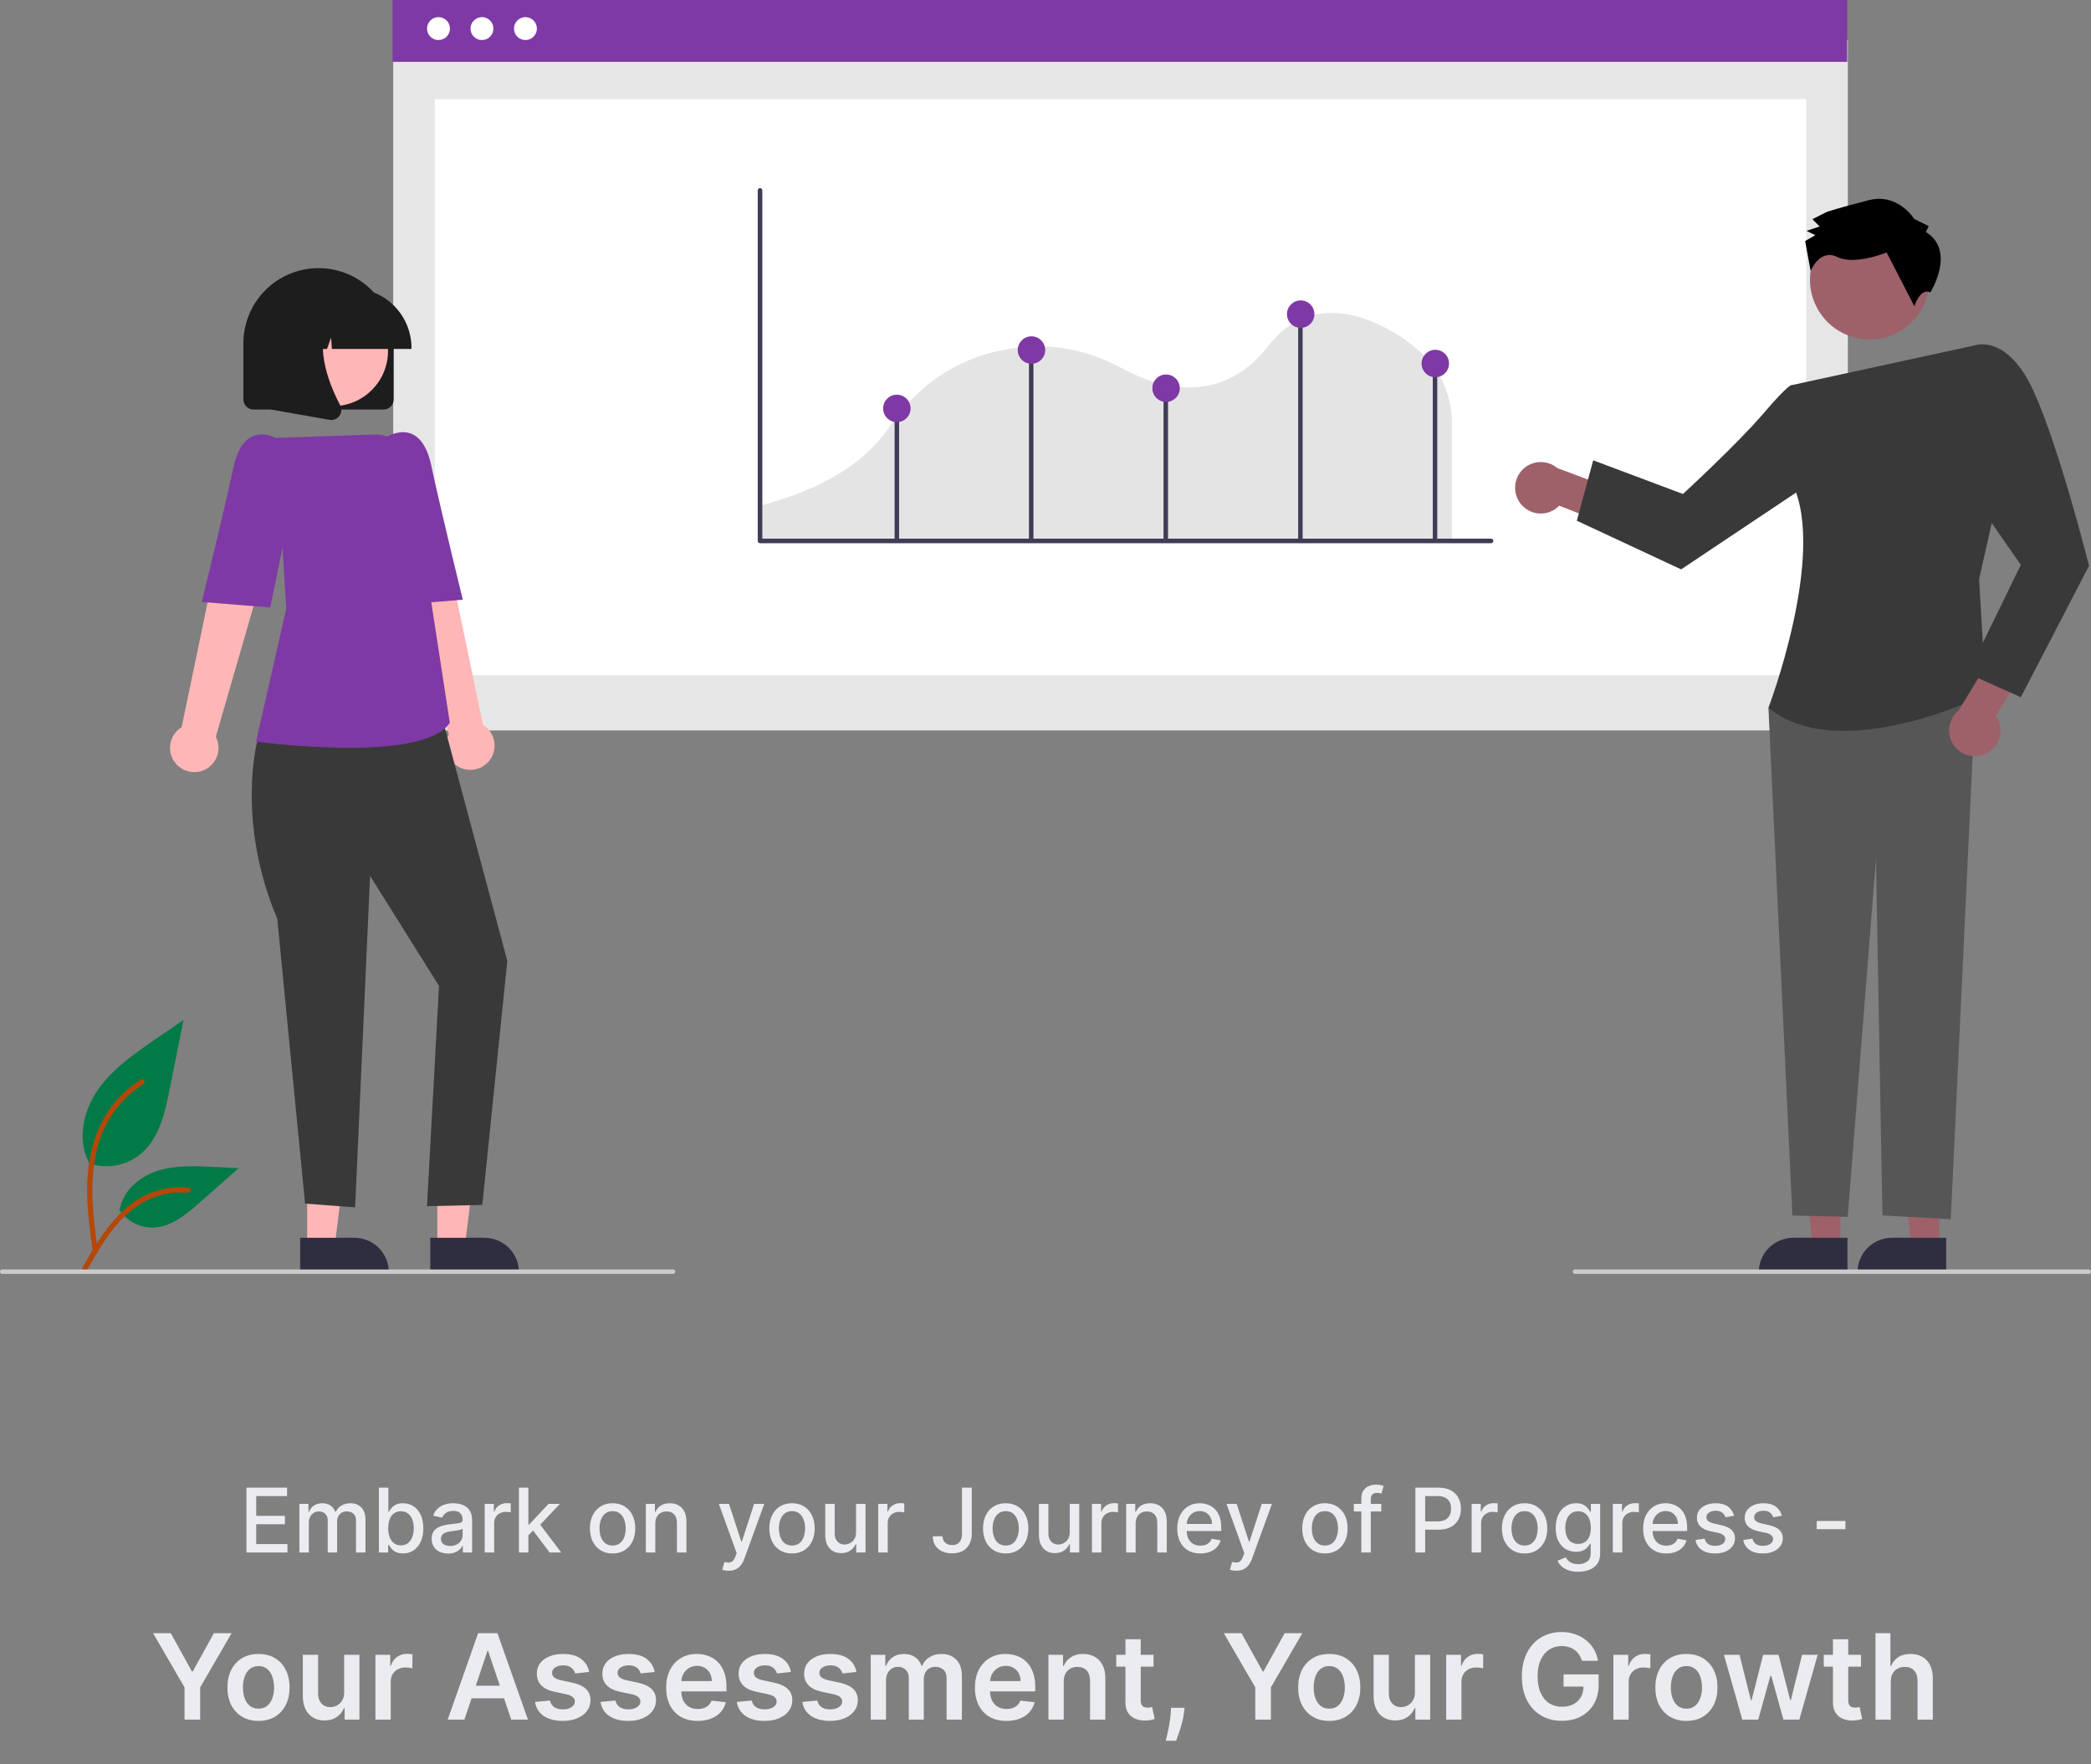 <svg
  width="563"
  height="475"
  viewBox="0 0 563 475"
  fill="none"
  xmlns="http://www.w3.org/2000/svg"
>
            <rect x="0" y="0" width="563" height="475" fill="#808080" stroke="none"/>
            <g clip-path="url(#clip0_3703_56852)">
              <path
      d="M23.787 313.171C26.157 314.005 28.701 314.213 31.175 313.778C33.649 313.342 35.969 312.276 37.912 310.682C42.859 306.528 44.41 299.686 45.672 293.349L49.405 274.606L41.59 279.989C35.969 283.861 30.222 287.856 26.331 293.464C22.439 299.072 20.742 306.727 23.867 312.795"
      fill="#027A48"
    />
              <path
      d="M24.994 337.169C24.01 329.999 22.998 322.737 23.689 315.491C24.302 309.056 26.265 302.771 30.261 297.616C32.382 294.885 34.962 292.546 37.887 290.702C38.649 290.221 39.351 291.43 38.592 291.909C33.532 295.108 29.617 299.833 27.414 305.401C24.98 311.593 24.59 318.343 25.009 324.92C25.262 328.898 25.801 332.85 26.341 336.797C26.384 336.975 26.357 337.163 26.267 337.323C26.176 337.482 26.028 337.602 25.853 337.656C25.675 337.704 25.484 337.68 25.323 337.589C25.163 337.497 25.044 337.346 24.994 337.168L24.994 337.169Z"
      fill="#B54708"
    />
              <path
      d="M32.074 325.665C33.09 327.211 34.487 328.468 36.13 329.317C37.774 330.166 39.608 330.577 41.456 330.511C46.207 330.285 50.166 326.97 53.729 323.821L64.272 314.509L57.294 314.175C52.277 313.934 47.13 313.709 42.351 315.259C37.572 316.808 33.164 320.532 32.29 325.481"
      fill="#027A48"
    />
              <path
      d="M22.213 341.29C26.949 332.908 32.441 323.591 42.257 320.613C44.986 319.788 47.847 319.493 50.687 319.743C51.582 319.82 51.358 321.2 50.465 321.123C45.705 320.728 40.954 321.985 37.011 324.684C33.218 327.267 30.264 330.858 27.764 334.666C26.233 336.999 24.861 339.431 23.49 341.86C23.051 342.636 21.77 342.075 22.213 341.29Z"
      fill="#B54708"
    />
              <path
      d="M497.529 10.742H105.866V196.666H497.529V10.742Z"
      fill="#E6E6E6"
    />
              <path
      d="M486.33 26.685H117.066V181.807H486.33V26.685Z"
      fill="white"
    />
              <path d="M497.362 0H105.699V16.645H497.362V0Z" fill="#7E39A4" />
              <path
      d="M118.064 10.784C119.767 10.784 121.148 9.403 121.148 7.699C121.148 5.995 119.767 4.614 118.064 4.614C116.361 4.614 114.98 5.995 114.98 7.699C114.98 9.403 116.361 10.784 118.064 10.784Z"
      fill="white"
    />
              <path
      d="M129.77 10.784C131.473 10.784 132.854 9.403 132.854 7.699C132.854 5.995 131.473 4.614 129.77 4.614C128.066 4.614 126.686 5.995 126.686 7.699C126.686 9.403 128.066 10.784 129.77 10.784Z"
      fill="white"
    />
              <path
      d="M141.476 10.784C143.179 10.784 144.56 9.403 144.56 7.699C144.56 5.995 143.179 4.614 141.476 4.614C139.773 4.614 138.392 5.995 138.392 7.699C138.392 9.403 139.773 10.784 141.476 10.784Z"
      fill="white"
    />
              <path
      d="M204.279 145.513H390.909V113.512C390.881 110.138 390.179 106.803 388.845 103.704C387.511 100.605 385.572 97.803 383.141 95.464L383.09 95.414C379.757 92.069 368.617 83.577 357.091 84.297C351.002 84.676 345.789 87.612 341.598 93.022C328.55 109.868 311.411 104.182 302.356 99.293C294.375 94.983 286.226 92.96 278.131 93.282C266.794 93.726 250.838 97.904 239.2 115.29C234.756 121.925 225.09 130.931 204.279 136.224V145.513Z"
      fill="#E4E4E4"
    />
              <path
      d="M401.469 146.257H204.638C204.475 146.257 204.318 146.192 204.203 146.076C204.087 145.961 204.022 145.804 204.022 145.64V51.263C204.022 51.099 204.087 50.943 204.203 50.827C204.318 50.711 204.475 50.647 204.638 50.647C204.802 50.647 204.958 50.711 205.074 50.827C205.189 50.943 205.254 51.099 205.254 51.263V145.024H401.469C401.632 145.024 401.789 145.089 401.904 145.205C402.02 145.32 402.085 145.477 402.085 145.64C402.085 145.804 402.02 145.961 401.904 146.076C401.789 146.192 401.632 146.257 401.469 146.257Z"
      fill="#3F3D56"
    />
              <path
      d="M242.079 109.964H240.871V145.389H242.079V109.964Z"
      fill="#3F3D56"
    />
              <path
      d="M278.249 93.418H277.041V145.389H278.249V93.418Z"
      fill="#3F3D56"
    />
              <path
      d="M314.494 104.296H313.285V145.389H314.494V104.296Z"
      fill="#3F3D56"
    />
              <path
      d="M350.738 84.354H349.53V145.389H350.738V84.354Z"
      fill="#3F3D56"
    />
              <path
      d="M386.983 98.253H385.775V145.389H386.983V98.253Z"
      fill="#3F3D56"
    />
              <path
      d="M277.719 97.949C279.761 97.949 281.415 96.294 281.415 94.252C281.415 92.21 279.761 90.554 277.719 90.554C275.678 90.554 274.023 92.21 274.023 94.252C274.023 96.294 275.678 97.949 277.719 97.949Z"
      fill="#7E39A4"
    />
              <path
      d="M350.209 88.28C352.25 88.28 353.905 86.624 353.905 84.582C353.905 82.54 352.25 80.885 350.209 80.885C348.167 80.885 346.513 82.54 346.513 84.582C346.513 86.624 348.167 88.28 350.209 88.28Z"
      fill="#7E39A4"
    />
              <path
      d="M313.964 108.222C316.005 108.222 317.66 106.567 317.66 104.525C317.66 102.483 316.005 100.828 313.964 100.828C311.923 100.828 310.268 102.483 310.268 104.525C310.268 106.567 311.923 108.222 313.964 108.222Z"
      fill="#7E39A4"
    />
              <path
      d="M241.475 113.661C243.516 113.661 245.171 112.006 245.171 109.964C245.171 107.922 243.516 106.266 241.475 106.266C239.434 106.266 237.779 107.922 237.779 109.964C237.779 112.006 239.434 113.661 241.475 113.661Z"
      fill="#7E39A4"
    />
              <path
      d="M386.453 101.575C388.494 101.575 390.149 99.919 390.149 97.877C390.149 95.835 388.494 94.18 386.453 94.18C384.412 94.18 382.757 95.835 382.757 97.877C382.757 99.919 384.412 101.575 386.453 101.575Z"
      fill="#7E39A4"
    />
              <path
      d="M82.706 335.677H90.112L93.635 307.101L82.705 307.101L82.706 335.677Z"
      fill="#FFB6B6"
    />
              <path
      d="M80.817 333.259L95.402 333.258C97.867 333.258 100.231 334.238 101.974 335.982C103.717 337.725 104.697 340.09 104.697 342.556V342.859L80.817 342.859L80.817 333.259Z"
      fill="#2F2E41"
    />
              <path
      d="M117.743 335.677H125.149L128.672 307.101L117.741 307.101L117.743 335.677Z"
      fill="#FFB6B6"
    />
              <path
      d="M115.853 333.259L130.438 333.258C132.903 333.258 135.268 334.238 137.011 335.982C138.754 337.725 139.733 340.09 139.733 342.556V342.859L115.854 342.859L115.853 333.259Z"
      fill="#2F2E41"
    />
              <path
      d="M131.564 205.034C132.19 204.321 132.652 203.479 132.917 202.568C133.183 201.657 133.245 200.699 133.101 199.761C132.956 198.823 132.608 197.928 132.08 197.139C131.552 196.351 130.858 195.687 130.046 195.196L117.994 137.309L104.864 142.485L120.839 197.758C120.105 199.177 119.916 200.816 120.309 202.365C120.702 203.914 121.649 205.265 122.971 206.161C124.293 207.058 125.898 207.439 127.481 207.231C129.065 207.023 130.518 206.242 131.564 205.034Z"
      fill="#FFB6B6"
    />
              <path
      d="M74.763 193.887L69.305 199.43C69.305 199.43 63.452 220.885 74.651 247.346L82.142 324.063L95.619 325.078L99.642 235.824L118.205 265.451L114.963 324.761L129.86 324.419L136.593 258.698L118.205 190.118L74.763 193.887Z"
      fill="#393939"
    />
              <path
      d="M93.85 201.355C85.63 201.297 77.421 200.755 69.265 199.73L68.937 199.686L77.072 163.92L74.27 117.901L100.721 116.994C103.116 116.907 105.458 117.708 107.298 119.243C109.139 120.779 110.347 122.94 110.692 125.312L116.106 162.027L121.113 194.601L121.046 194.699C117.447 199.978 105.415 201.355 93.85 201.355Z"
      fill="#7E39A4"
    />
              <path
      d="M98.315 124.605L103.689 117.865C103.689 117.865 113.111 111.42 116.093 125.232C119.075 139.044 124.615 161.467 124.615 161.467L106.192 162.959L98.315 124.605Z"
      fill="#7E39A4"
    />
              <path
      d="M47.386 205.638C46.76 204.925 46.298 204.083 46.032 203.172C45.767 202.261 45.704 201.303 45.849 200.365C45.993 199.427 46.342 198.532 46.87 197.743C47.398 196.955 48.092 196.291 48.904 195.8L60.956 137.914L74.086 143.089L58.11 198.362C58.845 199.781 59.033 201.42 58.641 202.969C58.248 204.518 57.301 205.869 55.979 206.766C54.657 207.663 53.052 208.043 51.468 207.835C49.884 207.628 48.432 206.846 47.386 205.638Z"
      fill="#FFB6B6"
    />
              <path
      d="M80.635 125.21L75.26 118.47C75.26 118.47 65.839 112.024 62.857 125.836C59.875 139.648 54.335 162.071 54.335 162.071L72.758 163.564L80.635 125.21Z"
      fill="#7E39A4"
    />
              <path
      d="M103.284 110.264H68.248C67.527 110.263 66.836 109.976 66.326 109.467C65.817 108.957 65.53 108.265 65.529 107.544V92.437C65.529 87.067 67.661 81.918 71.457 78.122C75.252 74.325 80.399 72.192 85.766 72.192C91.133 72.192 96.28 74.325 100.075 78.122C103.87 81.918 106.002 87.067 106.002 92.437V107.544C106.002 108.265 105.715 108.957 105.205 109.467C104.696 109.976 104.005 110.263 103.284 110.264Z"
      fill="#1D1D1D"
    />
              <path
      d="M89.634 109.354C97.828 109.354 104.471 102.709 104.471 94.511C104.471 86.314 97.828 79.669 89.634 79.669C81.44 79.669 74.797 86.314 74.797 94.511C74.797 102.709 81.44 109.354 89.634 109.354Z"
      fill="#FFB6B6"
    />
              <path
      d="M110.79 93.947H89.366L89.146 90.87L88.048 93.947H84.749L84.314 87.849L82.136 93.947H75.753V93.645C75.758 89.4 77.446 85.329 80.447 82.327C83.448 79.325 87.517 77.636 91.761 77.631H94.782C99.026 77.636 103.095 79.325 106.096 82.327C109.097 85.329 110.785 89.4 110.79 93.645V93.947Z"
      fill="#1D1D1D"
    />
              <path
      d="M89.191 113.084C89.029 113.084 88.868 113.07 88.71 113.042L73.022 110.273V84.335H90.291L89.863 84.834C83.915 91.774 88.396 103.028 91.597 109.118C91.833 109.564 91.938 110.068 91.901 110.571C91.863 111.074 91.684 111.557 91.384 111.963C91.133 112.31 90.804 112.593 90.422 112.787C90.041 112.982 89.619 113.084 89.191 113.084Z"
      fill="#1D1D1D"
    />
              <path
      d="M522.118 335.677H514.713L511.189 307.101L522.12 307.101L522.118 335.677Z"
      fill="#9E616A"
    />
              <path
      d="M524.007 342.859L500.127 342.859V342.556C500.127 340.09 501.107 337.725 502.85 335.982C504.593 334.238 506.957 333.258 509.422 333.258L524.007 333.259L524.007 342.859Z"
      fill="#2F2E41"
    />
              <path
      d="M495.538 335.677H488.133L484.609 307.101L495.54 307.101L495.538 335.677Z"
      fill="#9E616A"
    />
              <path
      d="M497.427 342.859L473.548 342.859V342.556C473.548 340.09 474.527 337.725 476.27 335.982C478.013 334.238 480.377 333.258 482.842 333.258L497.428 333.259L497.427 342.859Z"
      fill="#2F2E41"
    />
              <path
      d="M409.285 135.435C409.877 136.249 410.64 136.924 411.521 137.411C412.402 137.898 413.378 138.187 414.382 138.255C415.387 138.324 416.393 138.172 417.332 137.809C418.271 137.447 419.119 136.883 419.817 136.157L434.471 141.881L440.12 133.821L419.312 126.028C418.016 124.936 416.364 124.359 414.67 124.405C412.976 124.45 411.358 125.116 410.122 126.276C408.886 127.435 408.118 129.008 407.964 130.696C407.81 132.384 408.28 134.07 409.285 135.435Z"
      fill="#9E616A"
    />
              <path
      d="M495.445 184.27L476.151 190.567L482.597 327.26L497.487 327.629L505.108 231.23L506.838 327.248L525.25 328.263L532.037 184.27H495.445Z"
      fill="#565656"
    />
              <path
      d="M482.427 103.692L531.946 92.928L537.453 135.584L532.867 155.965L534.704 186.938C534.704 186.938 495.549 206.434 476.151 190.567C476.151 190.567 491.742 149.6 482.705 130.423L482.427 103.692Z"
      fill="#393939"
    />
              <path
      d="M491.003 109.725L482.427 103.692C482.427 103.692 481.921 102.99 474.774 111.348C467.627 119.706 453.129 133.001 453.129 133.001L428.966 123.936L424.564 140.207L452.647 153.299L492.404 126.737L491.003 109.725Z"
      fill="#393939"
    />
              <path
      d="M534.713 202.928C535.623 202.498 536.428 201.873 537.07 201.098C537.713 200.324 538.178 199.417 538.433 198.443C538.688 197.469 538.726 196.451 538.544 195.461C538.363 194.47 537.967 193.532 537.384 192.711L545.736 179.374L538.873 172.32L527.342 191.32C526.029 192.391 525.154 193.907 524.883 195.58C524.613 197.254 524.965 198.968 525.874 200.399C526.782 201.83 528.184 202.877 529.813 203.344C531.442 203.81 533.186 203.662 534.713 202.928Z"
      fill="#9E616A"
    />
              <path
      d="M524.222 101.331L531.946 92.928C531.946 92.928 540.552 89.93 547.583 105.423C554.614 120.915 562.467 152.339 562.467 152.339L544.106 187.72L529.847 181.346L544.106 152.089L529.017 130.423L524.222 101.331Z"
      fill="#393939"
    />
              <path
      d="M511.126 89.43C518.915 85.17 521.778 75.4 517.52 67.607C513.262 59.814 503.495 56.95 495.706 61.21C487.916 65.47 485.053 75.24 489.311 83.033C493.57 90.826 503.336 93.689 511.126 89.43Z"
      fill="#9E616A"
    />
              <path
      d="M518.534 62.465L519.313 60.896L515.392 58.947C515.392 58.947 511.066 51.906 503.239 53.885C495.412 55.863 491.89 57.047 491.89 57.047L487.979 59.016L489.942 60.97L486.421 62.154L488.773 63.323L486.036 64.897L487.509 72.966C487.509 72.966 489.957 66.846 494.662 69.185C499.367 71.524 507.974 67.976 507.974 67.976L515.451 82.452C515.451 82.452 516.994 77.378 519.744 78.731C519.744 78.731 526.77 67.537 518.534 62.465Z"
      fill="black"
    />
              <path
      d="M181.223 343H0.604C0.444 343 0.29 342.936 0.177 342.823C0.064 342.71 0 342.556 0 342.396C0 342.235 0.064 342.082 0.177 341.968C0.29 341.855 0.444 341.791 0.604 341.791H181.223C181.383 341.791 181.537 341.855 181.65 341.968C181.764 342.082 181.827 342.235 181.827 342.396C181.827 342.556 181.764 342.71 181.65 342.823C181.537 342.936 181.383 343 181.223 343Z"
      fill="#CACACA"
    />
              <path
      d="M562.396 343H424.062C423.902 343 423.748 342.936 423.635 342.823C423.522 342.71 423.458 342.556 423.458 342.396C423.458 342.235 423.522 342.082 423.635 341.968C423.748 341.855 423.902 341.791 424.062 341.791H562.396C562.556 341.791 562.71 341.855 562.823 341.968C562.936 342.082 563 342.235 563 342.396C563 342.556 562.936 342.71 562.823 342.823C562.71 342.936 562.556 343 562.396 343Z"
      fill="#CACACA"
    />
            </g>
            <path
    d="M66.351 418V400.545H77.294V402.812H68.985V408.131H76.723V410.389H68.985V415.733H77.397V418H66.351ZM80.608 418V404.909H83.054V407.04H83.216C83.488 406.318 83.934 405.756 84.554 405.352C85.173 404.943 85.914 404.739 86.778 404.739C87.653 404.739 88.386 404.943 88.977 405.352C89.573 405.761 90.014 406.324 90.298 407.04H90.434C90.747 406.341 91.244 405.784 91.926 405.369C92.608 404.949 93.42 404.739 94.363 404.739C95.551 404.739 96.519 405.111 97.269 405.855C98.025 406.599 98.403 407.722 98.403 409.222V418H95.855V409.46C95.855 408.574 95.613 407.932 95.13 407.534C94.647 407.136 94.071 406.938 93.4 406.938C92.571 406.938 91.926 407.193 91.466 407.705C91.005 408.21 90.775 408.861 90.775 409.656V418H88.235V409.298C88.235 408.588 88.014 408.017 87.571 407.585C87.127 407.153 86.551 406.938 85.841 406.938C85.358 406.938 84.912 407.065 84.502 407.321C84.099 407.571 83.772 407.92 83.522 408.369C83.278 408.818 83.156 409.338 83.156 409.929V418H80.608ZM102.023 418V400.545H104.571V407.031H104.725C104.873 406.759 105.086 406.443 105.364 406.085C105.642 405.727 106.029 405.415 106.523 405.148C107.017 404.875 107.671 404.739 108.483 404.739C109.54 404.739 110.483 405.006 111.313 405.54C112.142 406.074 112.793 406.844 113.265 407.849C113.742 408.855 113.98 410.065 113.98 411.48C113.98 412.895 113.745 414.108 113.273 415.119C112.801 416.125 112.154 416.901 111.33 417.446C110.506 417.986 109.566 418.256 108.509 418.256C107.713 418.256 107.063 418.122 106.557 417.855C106.057 417.588 105.665 417.276 105.381 416.918C105.097 416.56 104.878 416.241 104.725 415.963H104.512V418H102.023ZM104.52 411.455C104.52 412.375 104.654 413.182 104.921 413.875C105.188 414.568 105.574 415.111 106.08 415.503C106.586 415.889 107.205 416.082 107.938 416.082C108.699 416.082 109.336 415.881 109.847 415.477C110.358 415.068 110.745 414.514 111.006 413.815C111.273 413.116 111.407 412.33 111.407 411.455C111.407 410.591 111.276 409.815 111.015 409.128C110.759 408.44 110.373 407.898 109.855 407.5C109.344 407.102 108.705 406.903 107.938 406.903C107.199 406.903 106.574 407.094 106.063 407.474C105.557 407.855 105.174 408.386 104.912 409.068C104.651 409.75 104.52 410.545 104.52 411.455ZM120.652 418.29C119.822 418.29 119.072 418.136 118.402 417.83C117.731 417.517 117.2 417.065 116.808 416.474C116.422 415.884 116.228 415.159 116.228 414.301C116.228 413.562 116.37 412.955 116.654 412.477C116.939 412 117.322 411.622 117.805 411.344C118.288 411.065 118.828 410.855 119.424 410.713C120.021 410.571 120.629 410.463 121.248 410.389C122.032 410.298 122.669 410.224 123.157 410.168C123.646 410.105 124.001 410.006 124.223 409.869C124.444 409.733 124.555 409.511 124.555 409.205V409.145C124.555 408.401 124.345 407.824 123.924 407.415C123.51 407.006 122.89 406.801 122.066 406.801C121.208 406.801 120.532 406.991 120.038 407.372C119.549 407.747 119.211 408.165 119.024 408.625L116.629 408.08C116.913 407.284 117.328 406.642 117.873 406.153C118.424 405.659 119.058 405.301 119.774 405.08C120.49 404.852 121.243 404.739 122.032 404.739C122.555 404.739 123.109 404.801 123.694 404.926C124.285 405.045 124.836 405.267 125.348 405.591C125.865 405.915 126.288 406.378 126.618 406.98C126.947 407.577 127.112 408.352 127.112 409.307V418H124.623V416.21H124.521C124.356 416.54 124.109 416.864 123.779 417.182C123.45 417.5 123.027 417.764 122.51 417.974C121.993 418.185 121.373 418.29 120.652 418.29ZM121.206 416.244C121.91 416.244 122.512 416.105 123.012 415.827C123.518 415.548 123.902 415.185 124.163 414.736C124.43 414.281 124.564 413.795 124.564 413.278V411.591C124.473 411.682 124.297 411.767 124.035 411.847C123.779 411.92 123.487 411.986 123.157 412.043C122.828 412.094 122.507 412.142 122.194 412.188C121.882 412.227 121.62 412.261 121.41 412.29C120.916 412.352 120.464 412.457 120.055 412.605C119.652 412.753 119.328 412.966 119.083 413.244C118.845 413.517 118.725 413.881 118.725 414.335C118.725 414.966 118.958 415.443 119.424 415.767C119.89 416.085 120.484 416.244 121.206 416.244ZM130.506 418V404.909H132.969V406.989H133.105C133.344 406.284 133.765 405.73 134.367 405.327C134.975 404.918 135.662 404.713 136.429 404.713C136.588 404.713 136.776 404.719 136.992 404.73C137.213 404.741 137.387 404.756 137.512 404.773V407.21C137.409 407.182 137.228 407.151 136.966 407.116C136.705 407.077 136.444 407.057 136.182 407.057C135.58 407.057 135.043 407.185 134.571 407.44C134.105 407.69 133.736 408.04 133.463 408.489C133.191 408.932 133.054 409.437 133.054 410.006V418H130.506ZM142.061 413.56L142.044 410.449H142.487L147.703 404.909H150.754L144.805 411.216H144.404L142.061 413.56ZM139.717 418V400.545H142.265V418H139.717ZM147.984 418L143.297 411.778L145.052 409.997L151.112 418H147.984ZM164.942 418.264C163.715 418.264 162.644 417.983 161.729 417.42C160.814 416.858 160.104 416.071 159.598 415.06C159.093 414.048 158.84 412.866 158.84 411.514C158.84 410.156 159.093 408.969 159.598 407.952C160.104 406.935 160.814 406.145 161.729 405.582C162.644 405.02 163.715 404.739 164.942 404.739C166.169 404.739 167.24 405.02 168.155 405.582C169.07 406.145 169.78 406.935 170.286 407.952C170.792 408.969 171.044 410.156 171.044 411.514C171.044 412.866 170.792 414.048 170.286 415.06C169.78 416.071 169.07 416.858 168.155 417.42C167.24 417.983 166.169 418.264 164.942 418.264ZM164.951 416.125C165.746 416.125 166.405 415.915 166.928 415.494C167.451 415.074 167.837 414.514 168.087 413.815C168.343 413.116 168.471 412.347 168.471 411.506C168.471 410.67 168.343 409.903 168.087 409.205C167.837 408.5 167.451 407.935 166.928 407.509C166.405 407.082 165.746 406.869 164.951 406.869C164.15 406.869 163.485 407.082 162.956 407.509C162.434 407.935 162.044 408.5 161.789 409.205C161.539 409.903 161.414 410.67 161.414 411.506C161.414 412.347 161.539 413.116 161.789 413.815C162.044 414.514 162.434 415.074 162.956 415.494C163.485 415.915 164.15 416.125 164.951 416.125ZM176.437 410.227V418H173.889V404.909H176.335V407.04H176.497C176.798 406.347 177.27 405.79 177.912 405.369C178.559 404.949 179.375 404.739 180.358 404.739C181.25 404.739 182.031 404.926 182.701 405.301C183.372 405.67 183.892 406.222 184.261 406.955C184.63 407.687 184.815 408.594 184.815 409.673V418H182.267V409.98C182.267 409.031 182.02 408.29 181.525 407.756C181.031 407.216 180.352 406.946 179.488 406.946C178.897 406.946 178.372 407.074 177.912 407.33C177.457 407.585 177.096 407.96 176.829 408.455C176.568 408.943 176.437 409.534 176.437 410.227ZM196.195 422.909C195.814 422.909 195.468 422.878 195.155 422.815C194.843 422.759 194.61 422.696 194.456 422.628L195.07 420.54C195.536 420.665 195.951 420.719 196.314 420.702C196.678 420.685 196.999 420.548 197.277 420.293C197.561 420.037 197.811 419.619 198.027 419.04L198.343 418.17L193.553 404.909H196.28L199.596 415.068H199.732L203.047 404.909H205.783L200.388 419.747C200.138 420.429 199.82 421.006 199.434 421.477C199.047 421.955 198.587 422.313 198.053 422.551C197.519 422.79 196.9 422.909 196.195 422.909ZM213.247 418.264C212.02 418.264 210.949 417.983 210.034 417.42C209.119 416.858 208.409 416.071 207.903 415.06C207.397 414.048 207.145 412.866 207.145 411.514C207.145 410.156 207.397 408.969 207.903 407.952C208.409 406.935 209.119 406.145 210.034 405.582C210.949 405.02 212.02 404.739 213.247 404.739C214.474 404.739 215.545 405.02 216.46 405.582C217.375 406.145 218.085 406.935 218.591 407.952C219.096 408.969 219.349 410.156 219.349 411.514C219.349 412.866 219.096 414.048 218.591 415.06C218.085 416.071 217.375 416.858 216.46 417.42C215.545 417.983 214.474 418.264 213.247 418.264ZM213.255 416.125C214.051 416.125 214.71 415.915 215.233 415.494C215.755 415.074 216.142 414.514 216.392 413.815C216.647 413.116 216.775 412.347 216.775 411.506C216.775 410.67 216.647 409.903 216.392 409.205C216.142 408.5 215.755 407.935 215.233 407.509C214.71 407.082 214.051 406.869 213.255 406.869C212.454 406.869 211.789 407.082 211.261 407.509C210.738 407.935 210.349 408.5 210.093 409.205C209.843 409.903 209.718 410.67 209.718 411.506C209.718 412.347 209.843 413.116 210.093 413.815C210.349 414.514 210.738 415.074 211.261 415.494C211.789 415.915 212.454 416.125 213.255 416.125ZM230.486 412.571V404.909H233.043V418H230.537V415.733H230.401C230.1 416.432 229.617 417.014 228.952 417.48C228.293 417.94 227.472 418.17 226.489 418.17C225.648 418.17 224.904 417.986 224.256 417.616C223.614 417.241 223.108 416.688 222.739 415.955C222.375 415.222 222.194 414.315 222.194 413.236V404.909H224.742V412.929C224.742 413.821 224.989 414.531 225.483 415.06C225.978 415.588 226.62 415.852 227.409 415.852C227.887 415.852 228.361 415.733 228.833 415.494C229.31 415.256 229.705 414.895 230.017 414.412C230.336 413.929 230.492 413.315 230.486 412.571ZM236.467 418V404.909H238.93V406.989H239.066C239.305 406.284 239.725 405.73 240.328 405.327C240.936 404.918 241.623 404.713 242.39 404.713C242.549 404.713 242.737 404.719 242.953 404.73C243.174 404.741 243.348 404.756 243.473 404.773V407.21C243.37 407.182 243.189 407.151 242.927 407.116C242.666 407.077 242.404 407.057 242.143 407.057C241.541 407.057 241.004 407.185 240.532 407.44C240.066 407.69 239.697 408.04 239.424 408.489C239.152 408.932 239.015 409.437 239.015 410.006V418H236.467ZM259.018 400.545H261.643V412.92C261.643 414.04 261.422 414.997 260.978 415.793C260.541 416.588 259.924 417.196 259.129 417.616C258.333 418.031 257.402 418.239 256.333 418.239C255.35 418.239 254.467 418.06 253.683 417.702C252.904 417.344 252.288 416.824 251.833 416.142C251.385 415.455 251.16 414.619 251.16 413.636H253.777C253.777 414.119 253.887 414.537 254.109 414.889C254.336 415.241 254.646 415.517 255.038 415.716C255.436 415.909 255.89 416.006 256.402 416.006C256.958 416.006 257.43 415.889 257.816 415.656C258.208 415.418 258.507 415.068 258.711 414.608C258.916 414.148 259.018 413.585 259.018 412.92V400.545ZM270.786 418.264C269.559 418.264 268.488 417.983 267.573 417.42C266.658 416.858 265.948 416.071 265.442 415.06C264.936 414.048 264.684 412.866 264.684 411.514C264.684 410.156 264.936 408.969 265.442 407.952C265.948 406.935 266.658 406.145 267.573 405.582C268.488 405.02 269.559 404.739 270.786 404.739C272.013 404.739 273.084 405.02 273.999 405.582C274.914 406.145 275.624 406.935 276.13 407.952C276.635 408.969 276.888 410.156 276.888 411.514C276.888 412.866 276.635 414.048 276.13 415.06C275.624 416.071 274.914 416.858 273.999 417.42C273.084 417.983 272.013 418.264 270.786 418.264ZM270.794 416.125C271.59 416.125 272.249 415.915 272.772 415.494C273.294 415.074 273.681 414.514 273.931 413.815C274.186 413.116 274.314 412.347 274.314 411.506C274.314 410.67 274.186 409.903 273.931 409.205C273.681 408.5 273.294 407.935 272.772 407.509C272.249 407.082 271.59 406.869 270.794 406.869C269.993 406.869 269.328 407.082 268.8 407.509C268.277 407.935 267.888 408.5 267.632 409.205C267.382 409.903 267.257 410.67 267.257 411.506C267.257 412.347 267.382 413.116 267.632 413.815C267.888 414.514 268.277 415.074 268.8 415.494C269.328 415.915 269.993 416.125 270.794 416.125ZM288.025 412.571V404.909H290.582V418H288.076V415.733H287.94C287.639 416.432 287.156 417.014 286.491 417.48C285.832 417.94 285.011 418.17 284.028 418.17C283.187 418.17 282.443 417.986 281.795 417.616C281.153 417.241 280.647 416.688 280.278 415.955C279.914 415.222 279.733 414.315 279.733 413.236V404.909H282.281V412.929C282.281 413.821 282.528 414.531 283.022 415.06C283.517 415.588 284.159 415.852 284.949 415.852C285.426 415.852 285.9 415.733 286.372 415.494C286.849 415.256 287.244 414.895 287.556 414.412C287.875 413.929 288.031 413.315 288.025 412.571ZM294.006 418V404.909H296.469V406.989H296.605C296.844 406.284 297.265 405.73 297.867 405.327C298.475 404.918 299.162 404.713 299.929 404.713C300.088 404.713 300.276 404.719 300.492 404.73C300.713 404.741 300.887 404.756 301.012 404.773V407.21C300.909 407.182 300.728 407.151 300.466 407.116C300.205 407.077 299.944 407.057 299.682 407.057C299.08 407.057 298.543 407.185 298.071 407.44C297.605 407.69 297.236 408.04 296.963 408.489C296.691 408.932 296.554 409.437 296.554 410.006V418H294.006ZM305.765 410.227V418H303.217V404.909H305.663V407.04H305.825C306.126 406.347 306.598 405.79 307.24 405.369C307.887 404.949 308.703 404.739 309.686 404.739C310.578 404.739 311.359 404.926 312.029 405.301C312.7 405.67 313.22 406.222 313.589 406.955C313.958 407.687 314.143 408.594 314.143 409.673V418H311.595V409.98C311.595 409.031 311.348 408.29 310.853 407.756C310.359 407.216 309.68 406.946 308.816 406.946C308.225 406.946 307.7 407.074 307.24 407.33C306.785 407.585 306.424 407.96 306.157 408.455C305.896 408.943 305.765 409.534 305.765 410.227ZM323.203 418.264C321.913 418.264 320.802 417.989 319.87 417.438C318.944 416.881 318.228 416.099 317.723 415.094C317.223 414.082 316.973 412.898 316.973 411.54C316.973 410.199 317.223 409.017 317.723 407.994C318.228 406.972 318.933 406.173 319.836 405.599C320.745 405.026 321.808 404.739 323.024 404.739C323.762 404.739 324.478 404.861 325.172 405.105C325.865 405.349 326.487 405.733 327.038 406.256C327.589 406.778 328.024 407.457 328.342 408.293C328.66 409.122 328.819 410.131 328.819 411.318V412.222H318.413V410.312H326.322C326.322 409.642 326.186 409.048 325.913 408.531C325.64 408.009 325.257 407.597 324.762 407.295C324.274 406.994 323.7 406.844 323.041 406.844C322.325 406.844 321.7 407.02 321.166 407.372C320.637 407.719 320.228 408.173 319.939 408.736C319.654 409.293 319.512 409.898 319.512 410.551V412.043C319.512 412.918 319.666 413.662 319.973 414.276C320.285 414.889 320.72 415.358 321.277 415.682C321.833 416 322.484 416.159 323.228 416.159C323.711 416.159 324.152 416.091 324.549 415.955C324.947 415.812 325.291 415.602 325.581 415.324C325.87 415.045 326.092 414.702 326.245 414.293L328.657 414.727C328.464 415.437 328.118 416.06 327.618 416.594C327.123 417.122 326.501 417.534 325.751 417.83C325.007 418.119 324.157 418.264 323.203 418.264ZM332.882 422.909C332.502 422.909 332.155 422.878 331.843 422.815C331.53 422.759 331.297 422.696 331.144 422.628L331.757 420.54C332.223 420.665 332.638 420.719 333.002 420.702C333.365 420.685 333.686 420.548 333.965 420.293C334.249 420.037 334.499 419.619 334.715 419.04L335.03 418.17L330.24 404.909H332.968L336.283 415.068H336.419L339.735 404.909H342.471L337.076 419.747C336.826 420.429 336.507 421.006 336.121 421.477C335.735 421.955 335.275 422.313 334.74 422.551C334.206 422.79 333.587 422.909 332.882 422.909ZM356.731 418.264C355.504 418.264 354.433 417.983 353.518 417.42C352.603 416.858 351.893 416.071 351.387 415.06C350.882 414.048 350.629 412.866 350.629 411.514C350.629 410.156 350.882 408.969 351.387 407.952C351.893 406.935 352.603 406.145 353.518 405.582C354.433 405.02 355.504 404.739 356.731 404.739C357.958 404.739 359.029 405.02 359.944 405.582C360.859 406.145 361.569 406.935 362.075 407.952C362.581 408.969 362.833 410.156 362.833 411.514C362.833 412.866 362.581 414.048 362.075 415.06C361.569 416.071 360.859 416.858 359.944 417.42C359.029 417.983 357.958 418.264 356.731 418.264ZM356.74 416.125C357.535 416.125 358.194 415.915 358.717 415.494C359.24 415.074 359.626 414.514 359.876 413.815C360.132 413.116 360.26 412.347 360.26 411.506C360.26 410.67 360.132 409.903 359.876 409.205C359.626 408.5 359.24 407.935 358.717 407.509C358.194 407.082 357.535 406.869 356.74 406.869C355.939 406.869 355.274 407.082 354.745 407.509C354.223 407.935 353.833 408.5 353.578 409.205C353.328 409.903 353.203 410.67 353.203 411.506C353.203 412.347 353.328 413.116 353.578 413.815C353.833 414.514 354.223 415.074 354.745 415.494C355.274 415.915 355.939 416.125 356.74 416.125ZM371.908 404.909V406.955H364.51V404.909H371.908ZM366.539 418V403.392C366.539 402.574 366.718 401.895 367.076 401.355C367.434 400.81 367.908 400.403 368.499 400.136C369.09 399.864 369.732 399.727 370.425 399.727C370.936 399.727 371.374 399.77 371.738 399.855C372.101 399.935 372.371 400.009 372.547 400.077L371.951 402.139C371.831 402.105 371.678 402.065 371.49 402.02C371.303 401.969 371.076 401.943 370.809 401.943C370.189 401.943 369.746 402.097 369.479 402.403C369.218 402.71 369.087 403.153 369.087 403.733V418H366.539ZM381.093 418V400.545H387.315C388.673 400.545 389.798 400.793 390.69 401.287C391.582 401.781 392.25 402.457 392.693 403.315C393.136 404.168 393.358 405.128 393.358 406.196C393.358 407.27 393.133 408.236 392.684 409.094C392.241 409.946 391.571 410.622 390.673 411.122C389.781 411.616 388.659 411.864 387.306 411.864H383.028V409.631H387.068C387.926 409.631 388.622 409.483 389.156 409.188C389.69 408.886 390.082 408.477 390.332 407.96C390.582 407.443 390.707 406.855 390.707 406.196C390.707 405.537 390.582 404.952 390.332 404.44C390.082 403.929 389.687 403.528 389.147 403.239C388.613 402.949 387.909 402.804 387.034 402.804H383.727V418H381.093ZM396.24 418V404.909H398.703V406.989H398.84C399.078 406.284 399.499 405.73 400.101 405.327C400.709 404.918 401.397 404.713 402.164 404.713C402.323 404.713 402.51 404.719 402.726 404.73C402.948 404.741 403.121 404.756 403.246 404.773V407.21C403.144 407.182 402.962 407.151 402.701 407.116C402.439 407.077 402.178 407.057 401.917 407.057C401.314 407.057 400.777 407.185 400.306 407.44C399.84 407.69 399.471 408.04 399.198 408.489C398.925 408.932 398.789 409.437 398.789 410.006V418H396.24ZM410.497 418.264C409.27 418.264 408.199 417.983 407.284 417.42C406.369 416.858 405.659 416.071 405.153 415.06C404.647 414.048 404.395 412.866 404.395 411.514C404.395 410.156 404.647 408.969 405.153 407.952C405.659 406.935 406.369 406.145 407.284 405.582C408.199 405.02 409.27 404.739 410.497 404.739C411.724 404.739 412.795 405.02 413.71 405.582C414.625 406.145 415.335 406.935 415.841 407.952C416.346 408.969 416.599 410.156 416.599 411.514C416.599 412.866 416.346 414.048 415.841 415.06C415.335 416.071 414.625 416.858 413.71 417.42C412.795 417.983 411.724 418.264 410.497 418.264ZM410.505 416.125C411.301 416.125 411.96 415.915 412.483 415.494C413.005 415.074 413.392 414.514 413.642 413.815C413.897 413.116 414.025 412.347 414.025 411.506C414.025 410.67 413.897 409.903 413.642 409.205C413.392 408.5 413.005 407.935 412.483 407.509C411.96 407.082 411.301 406.869 410.505 406.869C409.704 406.869 409.039 407.082 408.511 407.509C407.988 407.935 407.599 408.5 407.343 409.205C407.093 409.903 406.968 410.67 406.968 411.506C406.968 412.347 407.093 413.116 407.343 413.815C407.599 414.514 407.988 415.074 408.511 415.494C409.039 415.915 409.704 416.125 410.505 416.125ZM424.932 423.182C423.892 423.182 422.998 423.045 422.248 422.773C421.503 422.5 420.895 422.139 420.424 421.69C419.952 421.241 419.6 420.75 419.367 420.216L421.557 419.312C421.711 419.562 421.915 419.827 422.171 420.105C422.432 420.389 422.784 420.631 423.228 420.83C423.676 421.028 424.253 421.128 424.958 421.128C425.924 421.128 426.722 420.892 427.353 420.42C427.983 419.955 428.299 419.21 428.299 418.188V415.614H428.137C427.983 415.892 427.762 416.202 427.472 416.543C427.188 416.884 426.796 417.179 426.296 417.429C425.796 417.679 425.145 417.804 424.344 417.804C423.31 417.804 422.378 417.562 421.549 417.08C420.725 416.591 420.071 415.872 419.588 414.923C419.111 413.969 418.873 412.795 418.873 411.403C418.873 410.011 419.108 408.818 419.58 407.824C420.057 406.83 420.711 406.068 421.54 405.54C422.37 405.006 423.31 404.739 424.361 404.739C425.174 404.739 425.83 404.875 426.33 405.148C426.83 405.415 427.219 405.727 427.498 406.085C427.782 406.443 428 406.759 428.154 407.031H428.341V404.909H430.838V418.29C430.838 419.415 430.577 420.338 430.054 421.06C429.532 421.781 428.824 422.315 427.932 422.662C427.046 423.009 426.046 423.182 424.932 423.182ZM424.907 415.69C425.64 415.69 426.259 415.52 426.765 415.179C427.276 414.832 427.662 414.338 427.924 413.696C428.191 413.048 428.324 412.273 428.324 411.369C428.324 410.489 428.194 409.713 427.932 409.043C427.671 408.372 427.287 407.849 426.782 407.474C426.276 407.094 425.651 406.903 424.907 406.903C424.14 406.903 423.5 407.102 422.989 407.5C422.478 407.892 422.091 408.426 421.83 409.102C421.574 409.778 421.446 410.534 421.446 411.369C421.446 412.227 421.577 412.98 421.838 413.628C422.1 414.276 422.486 414.781 422.998 415.145C423.515 415.509 424.151 415.69 424.907 415.69ZM434.256 418V404.909H436.719V406.989H436.855C437.094 406.284 437.515 405.73 438.117 405.327C438.725 404.918 439.412 404.713 440.179 404.713C440.338 404.713 440.526 404.719 440.742 404.73C440.963 404.741 441.137 404.756 441.262 404.773V407.21C441.159 407.182 440.978 407.151 440.716 407.116C440.455 407.077 440.194 407.057 439.932 407.057C439.33 407.057 438.793 407.185 438.321 407.44C437.855 407.69 437.486 408.04 437.213 408.489C436.941 408.932 436.804 409.437 436.804 410.006V418H434.256ZM448.64 418.264C447.35 418.264 446.24 417.989 445.308 417.438C444.382 416.881 443.666 416.099 443.16 415.094C442.66 414.082 442.41 412.898 442.41 411.54C442.41 410.199 442.66 409.017 443.16 407.994C443.666 406.972 444.37 406.173 445.274 405.599C446.183 405.026 447.245 404.739 448.461 404.739C449.2 404.739 449.916 404.861 450.609 405.105C451.302 405.349 451.924 405.733 452.475 406.256C453.027 406.778 453.461 407.457 453.779 408.293C454.098 409.122 454.257 410.131 454.257 411.318V412.222H443.85V410.312H451.76C451.76 409.642 451.623 409.048 451.35 408.531C451.078 408.009 450.694 407.597 450.2 407.295C449.711 406.994 449.137 406.844 448.478 406.844C447.762 406.844 447.137 407.02 446.603 407.372C446.075 407.719 445.666 408.173 445.376 408.736C445.092 409.293 444.95 409.898 444.95 410.551V412.043C444.95 412.918 445.103 413.662 445.41 414.276C445.723 414.889 446.157 415.358 446.714 415.682C447.271 416 447.922 416.159 448.666 416.159C449.149 416.159 449.589 416.091 449.987 415.955C450.385 415.812 450.728 415.602 451.018 415.324C451.308 415.045 451.529 414.702 451.683 414.293L454.095 414.727C453.902 415.437 453.555 416.06 453.055 416.594C452.561 417.122 451.939 417.534 451.189 417.83C450.444 418.119 449.595 418.264 448.64 418.264ZM466.894 408.105L464.584 408.514C464.488 408.219 464.334 407.937 464.124 407.67C463.919 407.403 463.641 407.185 463.289 407.014C462.936 406.844 462.496 406.759 461.968 406.759C461.246 406.759 460.644 406.92 460.161 407.244C459.678 407.562 459.436 407.974 459.436 408.48C459.436 408.918 459.598 409.27 459.922 409.537C460.246 409.804 460.769 410.023 461.49 410.193L463.57 410.67C464.775 410.949 465.672 411.378 466.263 411.957C466.854 412.537 467.15 413.29 467.15 414.216C467.15 415 466.922 415.699 466.468 416.312C466.019 416.92 465.391 417.398 464.584 417.744C463.783 418.091 462.854 418.264 461.797 418.264C460.331 418.264 459.135 417.952 458.209 417.327C457.283 416.696 456.715 415.801 456.505 414.642L458.968 414.267C459.121 414.909 459.436 415.395 459.914 415.724C460.391 416.048 461.013 416.21 461.78 416.21C462.615 416.21 463.283 416.037 463.783 415.69C464.283 415.338 464.533 414.909 464.533 414.403C464.533 413.994 464.38 413.651 464.073 413.372C463.772 413.094 463.309 412.884 462.684 412.741L460.468 412.256C459.246 411.977 458.343 411.534 457.757 410.926C457.178 410.318 456.888 409.548 456.888 408.616C456.888 407.844 457.104 407.168 457.536 406.588C457.968 406.009 458.564 405.557 459.326 405.233C460.087 404.903 460.959 404.739 461.942 404.739C463.357 404.739 464.471 405.045 465.283 405.659C466.096 406.267 466.632 407.082 466.894 408.105ZM479.761 408.105L477.451 408.514C477.355 408.219 477.201 407.937 476.991 407.67C476.787 407.403 476.508 407.185 476.156 407.014C475.804 406.844 475.363 406.759 474.835 406.759C474.113 406.759 473.511 406.92 473.028 407.244C472.545 407.562 472.304 407.974 472.304 408.48C472.304 408.918 472.466 409.27 472.789 409.537C473.113 409.804 473.636 410.023 474.358 410.193L476.437 410.67C477.642 410.949 478.539 411.378 479.13 411.957C479.721 412.537 480.017 413.29 480.017 414.216C480.017 415 479.789 415.699 479.335 416.312C478.886 416.92 478.258 417.398 477.451 417.744C476.65 418.091 475.721 418.264 474.664 418.264C473.199 418.264 472.002 417.952 471.076 417.327C470.15 416.696 469.582 415.801 469.372 414.642L471.835 414.267C471.988 414.909 472.304 415.395 472.781 415.724C473.258 416.048 473.88 416.21 474.647 416.21C475.483 416.21 476.15 416.037 476.65 415.69C477.15 415.338 477.4 414.909 477.4 414.403C477.4 413.994 477.247 413.651 476.94 413.372C476.639 413.094 476.176 412.884 475.551 412.741L473.335 412.256C472.113 411.977 471.21 411.534 470.625 410.926C470.045 410.318 469.755 409.548 469.755 408.616C469.755 407.844 469.971 407.168 470.403 406.588C470.835 406.009 471.431 405.557 472.193 405.233C472.954 404.903 473.826 404.739 474.809 404.739C476.224 404.739 477.338 405.045 478.15 405.659C478.963 406.267 479.5 407.082 479.761 408.105ZM496.883 409.52V411.727H489.145V409.52H496.883Z"
    fill="#EAECF0"
  />
            <path
    d="M41.218 439.727H45.98L51.673 450.023H51.9L57.593 439.727H62.355L53.889 454.318V463H49.684V454.318L41.218 439.727ZM69.602 463.341C67.898 463.341 66.421 462.966 65.171 462.216C63.92 461.466 62.951 460.417 62.261 459.068C61.58 457.72 61.239 456.144 61.239 454.341C61.239 452.538 61.58 450.958 62.261 449.602C62.951 448.246 63.92 447.193 65.171 446.443C66.421 445.693 67.898 445.318 69.602 445.318C71.307 445.318 72.784 445.693 74.034 446.443C75.284 447.193 76.25 448.246 76.932 449.602C77.621 450.958 77.966 452.538 77.966 454.341C77.966 456.144 77.621 457.72 76.932 459.068C76.25 460.417 75.284 461.466 74.034 462.216C72.784 462.966 71.307 463.341 69.602 463.341ZM69.625 460.045C70.549 460.045 71.322 459.792 71.943 459.284C72.564 458.769 73.026 458.08 73.329 457.216C73.64 456.352 73.796 455.39 73.796 454.33C73.796 453.261 73.64 452.295 73.329 451.432C73.026 450.561 72.564 449.867 71.943 449.352C71.322 448.837 70.549 448.58 69.625 448.58C68.678 448.58 67.89 448.837 67.261 449.352C66.64 449.867 66.174 450.561 65.864 451.432C65.561 452.295 65.409 453.261 65.409 454.33C65.409 455.39 65.561 456.352 65.864 457.216C66.174 458.08 66.64 458.769 67.261 459.284C67.89 459.792 68.678 460.045 69.625 460.045ZM92.662 455.659V445.545H96.776V463H92.787V459.898H92.606C92.212 460.875 91.564 461.674 90.662 462.295C89.768 462.917 88.666 463.227 87.356 463.227C86.212 463.227 85.2 462.973 84.322 462.466C83.45 461.951 82.768 461.205 82.276 460.227C81.784 459.242 81.537 458.053 81.537 456.659V445.545H85.651V456.023C85.651 457.129 85.954 458.008 86.56 458.659C87.166 459.311 87.962 459.636 88.947 459.636C89.552 459.636 90.14 459.489 90.708 459.193C91.276 458.898 91.742 458.458 92.106 457.875C92.477 457.284 92.662 456.545 92.662 455.659ZM101.086 463V445.545H105.075V448.455H105.257C105.575 447.447 106.12 446.67 106.893 446.125C107.673 445.572 108.563 445.295 109.563 445.295C109.791 445.295 110.044 445.307 110.325 445.33C110.613 445.345 110.851 445.371 111.041 445.409V449.193C110.866 449.133 110.59 449.08 110.211 449.034C109.84 448.981 109.48 448.955 109.132 448.955C108.382 448.955 107.707 449.117 107.109 449.443C106.518 449.761 106.052 450.205 105.711 450.773C105.37 451.341 105.2 451.996 105.2 452.739V463H101.086ZM125.042 463H120.542L128.735 439.727H133.939L142.144 463H137.644L131.428 444.5H131.246L125.042 463ZM125.189 453.875H137.462V457.261H125.189V453.875ZM158.622 450.159L154.872 450.568C154.766 450.189 154.58 449.833 154.315 449.5C154.057 449.167 153.709 448.898 153.269 448.693C152.83 448.489 152.292 448.386 151.656 448.386C150.8 448.386 150.08 448.572 149.497 448.943C148.921 449.314 148.637 449.795 148.644 450.386C148.637 450.894 148.822 451.307 149.201 451.625C149.588 451.943 150.224 452.205 151.11 452.409L154.088 453.045C155.739 453.402 156.966 453.966 157.769 454.739C158.58 455.511 158.989 456.523 158.997 457.773C158.989 458.871 158.667 459.841 158.031 460.682C157.402 461.515 156.527 462.167 155.406 462.636C154.284 463.106 152.997 463.341 151.542 463.341C149.406 463.341 147.686 462.894 146.383 462C145.08 461.098 144.303 459.845 144.053 458.239L148.065 457.852C148.247 458.64 148.633 459.235 149.224 459.636C149.815 460.038 150.584 460.239 151.531 460.239C152.508 460.239 153.292 460.038 153.883 459.636C154.481 459.235 154.781 458.739 154.781 458.148C154.781 457.648 154.588 457.235 154.201 456.909C153.822 456.583 153.231 456.333 152.428 456.159L149.451 455.534C147.777 455.186 146.538 454.598 145.735 453.773C144.932 452.939 144.534 451.886 144.542 450.614C144.534 449.538 144.826 448.606 145.417 447.818C146.016 447.023 146.845 446.409 147.906 445.977C148.974 445.538 150.205 445.318 151.599 445.318C153.644 445.318 155.254 445.754 156.428 446.625C157.61 447.496 158.341 448.674 158.622 450.159ZM176.264 450.159L172.514 450.568C172.408 450.189 172.222 449.833 171.957 449.5C171.7 449.167 171.351 448.898 170.912 448.693C170.472 448.489 169.935 448.386 169.298 448.386C168.442 448.386 167.722 448.572 167.139 448.943C166.563 449.314 166.279 449.795 166.287 450.386C166.279 450.894 166.465 451.307 166.844 451.625C167.23 451.943 167.866 452.205 168.753 452.409L171.73 453.045C173.382 453.402 174.609 453.966 175.412 454.739C176.222 455.511 176.632 456.523 176.639 457.773C176.632 458.871 176.31 459.841 175.673 460.682C175.044 461.515 174.169 462.167 173.048 462.636C171.927 463.106 170.639 463.341 169.185 463.341C167.048 463.341 165.328 462.894 164.025 462C162.722 461.098 161.946 459.845 161.696 458.239L165.707 457.852C165.889 458.64 166.275 459.235 166.866 459.636C167.457 460.038 168.226 460.239 169.173 460.239C170.15 460.239 170.935 460.038 171.525 459.636C172.124 459.235 172.423 458.739 172.423 458.148C172.423 457.648 172.23 457.235 171.844 456.909C171.465 456.583 170.874 456.333 170.071 456.159L167.094 455.534C165.419 455.186 164.181 454.598 163.378 453.773C162.575 452.939 162.177 451.886 162.185 450.614C162.177 449.538 162.469 448.606 163.06 447.818C163.658 447.023 164.488 446.409 165.548 445.977C166.616 445.538 167.847 445.318 169.241 445.318C171.287 445.318 172.897 445.754 174.071 446.625C175.253 447.496 175.984 448.674 176.264 450.159ZM187.838 463.341C186.088 463.341 184.577 462.977 183.304 462.25C182.039 461.515 181.066 460.477 180.384 459.136C179.702 457.788 179.361 456.201 179.361 454.375C179.361 452.58 179.702 451.004 180.384 449.648C181.073 448.284 182.035 447.223 183.27 446.466C184.505 445.701 185.956 445.318 187.622 445.318C188.698 445.318 189.713 445.492 190.668 445.841C191.63 446.182 192.479 446.712 193.213 447.432C193.956 448.152 194.539 449.068 194.963 450.182C195.388 451.288 195.6 452.606 195.6 454.136V455.398H181.293V452.625H191.657C191.649 451.837 191.479 451.136 191.145 450.523C190.812 449.902 190.346 449.413 189.747 449.057C189.157 448.701 188.467 448.523 187.679 448.523C186.838 448.523 186.1 448.727 185.463 449.136C184.827 449.538 184.331 450.068 183.975 450.727C183.626 451.379 183.448 452.095 183.441 452.875V455.295C183.441 456.311 183.626 457.182 183.997 457.909C184.369 458.629 184.888 459.182 185.554 459.568C186.221 459.947 187.001 460.136 187.895 460.136C188.494 460.136 189.035 460.053 189.52 459.886C190.005 459.712 190.426 459.458 190.782 459.125C191.138 458.792 191.407 458.379 191.588 457.886L195.429 458.318C195.187 459.333 194.725 460.22 194.043 460.977C193.369 461.727 192.505 462.311 191.452 462.727C190.399 463.136 189.194 463.341 187.838 463.341ZM212.955 450.159L209.205 450.568C209.099 450.189 208.914 449.833 208.649 449.5C208.391 449.167 208.042 448.898 207.603 448.693C207.164 448.489 206.626 448.386 205.989 448.386C205.133 448.386 204.414 448.572 203.83 448.943C203.255 449.314 202.97 449.795 202.978 450.386C202.97 450.894 203.156 451.307 203.535 451.625C203.921 451.943 204.558 452.205 205.444 452.409L208.421 453.045C210.073 453.402 211.3 453.966 212.103 454.739C212.914 455.511 213.323 456.523 213.33 457.773C213.323 458.871 213.001 459.841 212.364 460.682C211.736 461.515 210.861 462.167 209.739 462.636C208.618 463.106 207.33 463.341 205.876 463.341C203.739 463.341 202.02 462.894 200.717 462C199.414 461.098 198.637 459.845 198.387 458.239L202.399 457.852C202.58 458.64 202.967 459.235 203.558 459.636C204.149 460.038 204.917 460.239 205.864 460.239C206.842 460.239 207.626 460.038 208.217 459.636C208.815 459.235 209.114 458.739 209.114 458.148C209.114 457.648 208.921 457.235 208.535 456.909C208.156 456.583 207.565 456.333 206.762 456.159L203.785 455.534C202.111 455.186 200.872 454.598 200.069 453.773C199.266 452.939 198.868 451.886 198.876 450.614C198.868 449.538 199.16 448.606 199.751 447.818C200.349 447.023 201.179 446.409 202.239 445.977C203.308 445.538 204.539 445.318 205.933 445.318C207.978 445.318 209.588 445.754 210.762 446.625C211.944 447.496 212.675 448.674 212.955 450.159ZM230.598 450.159L226.848 450.568C226.742 450.189 226.556 449.833 226.291 449.5C226.033 449.167 225.685 448.898 225.246 448.693C224.806 448.489 224.268 448.386 223.632 448.386C222.776 448.386 222.056 448.572 221.473 448.943C220.897 449.314 220.613 449.795 220.621 450.386C220.613 450.894 220.799 451.307 221.177 451.625C221.564 451.943 222.2 452.205 223.086 452.409L226.064 453.045C227.715 453.402 228.943 453.966 229.746 454.739C230.556 455.511 230.965 456.523 230.973 457.773C230.965 458.871 230.643 459.841 230.007 460.682C229.378 461.515 228.503 462.167 227.382 462.636C226.261 463.106 224.973 463.341 223.518 463.341C221.382 463.341 219.662 462.894 218.359 462C217.056 461.098 216.28 459.845 216.03 458.239L220.041 457.852C220.223 458.64 220.609 459.235 221.2 459.636C221.791 460.038 222.56 460.239 223.507 460.239C224.484 460.239 225.268 460.038 225.859 459.636C226.458 459.235 226.757 458.739 226.757 458.148C226.757 457.648 226.564 457.235 226.177 456.909C225.799 456.583 225.208 456.333 224.405 456.159L221.427 455.534C219.753 455.186 218.515 454.598 217.711 453.773C216.908 452.939 216.511 451.886 216.518 450.614C216.511 449.538 216.802 448.606 217.393 447.818C217.992 447.023 218.821 446.409 219.882 445.977C220.95 445.538 222.181 445.318 223.575 445.318C225.621 445.318 227.23 445.754 228.405 446.625C229.586 447.496 230.318 448.674 230.598 450.159ZM234.445 463V445.545H238.377V448.511H238.581C238.945 447.511 239.547 446.731 240.388 446.17C241.229 445.602 242.233 445.318 243.399 445.318C244.581 445.318 245.577 445.606 246.388 446.182C247.206 446.75 247.782 447.527 248.115 448.511H248.297C248.684 447.542 249.335 446.769 250.252 446.193C251.176 445.61 252.271 445.318 253.536 445.318C255.142 445.318 256.452 445.826 257.468 446.841C258.483 447.856 258.99 449.337 258.99 451.284V463H254.865V451.92C254.865 450.837 254.577 450.045 254.002 449.545C253.426 449.038 252.721 448.784 251.888 448.784C250.896 448.784 250.119 449.095 249.559 449.716C249.005 450.33 248.729 451.129 248.729 452.114V463H244.695V451.75C244.695 450.848 244.422 450.129 243.877 449.591C243.339 449.053 242.634 448.784 241.763 448.784C241.172 448.784 240.634 448.936 240.149 449.239C239.665 449.534 239.278 449.955 238.99 450.5C238.702 451.038 238.559 451.667 238.559 452.386V463H234.445ZM270.971 463.341C269.221 463.341 267.71 462.977 266.437 462.25C265.172 461.515 264.198 460.477 263.516 459.136C262.835 457.788 262.494 456.201 262.494 454.375C262.494 452.58 262.835 451.004 263.516 449.648C264.206 448.284 265.168 447.223 266.403 446.466C267.638 445.701 269.088 445.318 270.755 445.318C271.831 445.318 272.846 445.492 273.8 445.841C274.763 446.182 275.611 446.712 276.346 447.432C277.088 448.152 277.672 449.068 278.096 450.182C278.52 451.288 278.732 452.606 278.732 454.136V455.398H264.425V452.625H274.789C274.782 451.837 274.611 451.136 274.278 450.523C273.944 449.902 273.478 449.413 272.88 449.057C272.289 448.701 271.6 448.523 270.812 448.523C269.971 448.523 269.232 448.727 268.596 449.136C267.96 449.538 267.463 450.068 267.107 450.727C266.759 451.379 266.581 452.095 266.573 452.875V455.295C266.573 456.311 266.759 457.182 267.13 457.909C267.501 458.629 268.02 459.182 268.687 459.568C269.353 459.947 270.134 460.136 271.028 460.136C271.626 460.136 272.168 460.053 272.653 459.886C273.138 459.712 273.558 459.458 273.914 459.125C274.27 458.792 274.539 458.379 274.721 457.886L278.562 458.318C278.319 459.333 277.857 460.22 277.175 460.977C276.501 461.727 275.638 462.311 274.585 462.727C273.532 463.136 272.327 463.341 270.971 463.341ZM286.406 452.773V463H282.292V445.545H286.224V448.511H286.429C286.83 447.534 287.47 446.758 288.349 446.182C289.236 445.606 290.33 445.318 291.633 445.318C292.838 445.318 293.887 445.576 294.781 446.091C295.683 446.606 296.379 447.352 296.872 448.33C297.372 449.307 297.618 450.492 297.611 451.886V463H293.497V452.523C293.497 451.356 293.194 450.443 292.588 449.784C291.989 449.125 291.16 448.795 290.099 448.795C289.379 448.795 288.739 448.955 288.179 449.273C287.626 449.583 287.19 450.034 286.872 450.625C286.561 451.216 286.406 451.932 286.406 452.773ZM310.588 445.545V448.727H300.554V445.545H310.588ZM303.031 441.364H307.145V457.75C307.145 458.303 307.228 458.727 307.395 459.023C307.569 459.311 307.797 459.508 308.077 459.614C308.357 459.72 308.668 459.773 309.009 459.773C309.266 459.773 309.501 459.754 309.713 459.716C309.933 459.678 310.1 459.644 310.213 459.614L310.906 462.83C310.687 462.905 310.372 462.989 309.963 463.08C309.562 463.17 309.069 463.223 308.486 463.239C307.456 463.269 306.528 463.114 305.702 462.773C304.876 462.424 304.221 461.886 303.736 461.159C303.259 460.432 303.024 459.523 303.031 458.432V441.364ZM318.938 459.818L318.79 461.068C318.684 462.023 318.495 462.992 318.222 463.977C317.957 464.97 317.677 465.883 317.381 466.716C317.086 467.549 316.847 468.205 316.665 468.682H313.893C313.999 468.22 314.143 467.591 314.325 466.795C314.514 466 314.696 465.106 314.87 464.114C315.044 463.121 315.162 462.114 315.222 461.091L315.302 459.818H318.938ZM329.516 439.727H334.277L339.97 450.023H340.198L345.891 439.727H350.652L342.186 454.318V463H337.982V454.318L329.516 439.727ZM357.9 463.341C356.195 463.341 354.718 462.966 353.468 462.216C352.218 461.466 351.248 460.417 350.559 459.068C349.877 457.72 349.536 456.144 349.536 454.341C349.536 452.538 349.877 450.958 350.559 449.602C351.248 448.246 352.218 447.193 353.468 446.443C354.718 445.693 356.195 445.318 357.9 445.318C359.604 445.318 361.082 445.693 362.332 446.443C363.582 447.193 364.547 448.246 365.229 449.602C365.919 450.958 366.263 452.538 366.263 454.341C366.263 456.144 365.919 457.72 365.229 459.068C364.547 460.417 363.582 461.466 362.332 462.216C361.082 462.966 359.604 463.341 357.9 463.341ZM357.922 460.045C358.847 460.045 359.619 459.792 360.241 459.284C360.862 458.769 361.324 458.08 361.627 457.216C361.938 456.352 362.093 455.39 362.093 454.33C362.093 453.261 361.938 452.295 361.627 451.432C361.324 450.561 360.862 449.867 360.241 449.352C359.619 448.837 358.847 448.58 357.922 448.58C356.976 448.58 356.188 448.837 355.559 449.352C354.938 449.867 354.472 450.561 354.161 451.432C353.858 452.295 353.707 453.261 353.707 454.33C353.707 455.39 353.858 456.352 354.161 457.216C354.472 458.08 354.938 458.769 355.559 459.284C356.188 459.792 356.976 460.045 357.922 460.045ZM380.96 455.659V445.545H385.074V463H381.085V459.898H380.903C380.509 460.875 379.861 461.674 378.96 462.295C378.066 462.917 376.964 463.227 375.653 463.227C374.509 463.227 373.498 462.973 372.619 462.466C371.748 461.951 371.066 461.205 370.574 460.227C370.081 459.242 369.835 458.053 369.835 456.659V445.545H373.949V456.023C373.949 457.129 374.252 458.008 374.858 458.659C375.464 459.311 376.259 459.636 377.244 459.636C377.85 459.636 378.437 459.489 379.005 459.193C379.574 458.898 380.039 458.458 380.403 457.875C380.774 457.284 380.96 456.545 380.96 455.659ZM389.384 463V445.545H393.372V448.455H393.554C393.872 447.447 394.418 446.67 395.19 446.125C395.971 445.572 396.861 445.295 397.861 445.295C398.088 445.295 398.342 445.307 398.622 445.33C398.91 445.345 399.149 445.371 399.338 445.409V449.193C399.164 449.133 398.887 449.08 398.509 449.034C398.137 448.981 397.778 448.955 397.429 448.955C396.679 448.955 396.005 449.117 395.406 449.443C394.815 449.761 394.35 450.205 394.009 450.773C393.668 451.341 393.497 451.996 393.497 452.739V463H389.384ZM425.941 447.159C425.752 446.545 425.491 445.996 425.157 445.511C424.832 445.019 424.438 444.598 423.975 444.25C423.521 443.902 422.998 443.64 422.407 443.466C421.816 443.284 421.172 443.193 420.475 443.193C419.225 443.193 418.112 443.508 417.135 444.136C416.157 444.765 415.388 445.689 414.828 446.909C414.275 448.121 413.998 449.598 413.998 451.341C413.998 453.098 414.275 454.587 414.828 455.807C415.381 457.027 416.15 457.955 417.135 458.591C418.119 459.22 419.263 459.534 420.566 459.534C421.748 459.534 422.771 459.307 423.635 458.852C424.506 458.398 425.176 457.754 425.646 456.92C426.116 456.08 426.35 455.095 426.35 453.966L427.305 454.114H420.987V450.818H430.43V453.614C430.43 455.606 430.006 457.33 429.157 458.784C428.309 460.239 427.142 461.36 425.657 462.148C424.172 462.928 422.468 463.318 420.544 463.318C418.4 463.318 416.517 462.837 414.896 461.875C413.282 460.905 412.021 459.53 411.112 457.75C410.21 455.962 409.76 453.841 409.76 451.386C409.76 449.508 410.025 447.83 410.555 446.352C411.093 444.875 411.843 443.621 412.805 442.591C413.767 441.553 414.896 440.765 416.191 440.227C417.487 439.682 418.896 439.409 420.419 439.409C421.707 439.409 422.907 439.598 424.021 439.977C425.135 440.348 426.123 440.879 426.987 441.568C427.858 442.258 428.574 443.076 429.135 444.023C429.695 444.97 430.063 446.015 430.237 447.159H425.941ZM434.405 463V445.545H438.394V448.455H438.575C438.894 447.447 439.439 446.67 440.212 446.125C440.992 445.572 441.882 445.295 442.882 445.295C443.109 445.295 443.363 445.307 443.644 445.33C443.931 445.345 444.17 445.371 444.359 445.409V449.193C444.185 449.133 443.909 449.08 443.53 449.034C443.159 448.981 442.799 448.955 442.45 448.955C441.7 448.955 441.026 449.117 440.428 449.443C439.837 449.761 439.371 450.205 439.03 450.773C438.689 451.341 438.519 451.996 438.519 452.739V463H434.405ZM454.067 463.341C452.363 463.341 450.885 462.966 449.635 462.216C448.385 461.466 447.416 460.417 446.726 459.068C446.045 457.72 445.704 456.144 445.704 454.341C445.704 452.538 446.045 450.958 446.726 449.602C447.416 448.246 448.385 447.193 449.635 446.443C450.885 445.693 452.363 445.318 454.067 445.318C455.772 445.318 457.249 445.693 458.499 446.443C459.749 447.193 460.715 448.246 461.397 449.602C462.086 450.958 462.431 452.538 462.431 454.341C462.431 456.144 462.086 457.72 461.397 459.068C460.715 460.417 459.749 461.466 458.499 462.216C457.249 462.966 455.772 463.341 454.067 463.341ZM454.09 460.045C455.014 460.045 455.787 459.792 456.408 459.284C457.029 458.769 457.492 458.08 457.795 457.216C458.105 456.352 458.26 455.39 458.26 454.33C458.26 453.261 458.105 452.295 457.795 451.432C457.492 450.561 457.029 449.867 456.408 449.352C455.787 448.837 455.014 448.58 454.09 448.58C453.143 448.58 452.355 448.837 451.726 449.352C451.105 449.867 450.639 450.561 450.329 451.432C450.026 452.295 449.874 453.261 449.874 454.33C449.874 455.39 450.026 456.352 450.329 457.216C450.639 458.08 451.105 458.769 451.726 459.284C452.355 459.792 453.143 460.045 454.09 460.045ZM469.105 463L464.173 445.545H468.366L471.434 457.818H471.593L474.73 445.545H478.877L482.014 457.75H482.184L485.207 445.545H489.411L484.468 463H480.184L476.911 451.205H476.673L473.4 463H469.105ZM501.08 445.545V448.727H491.045V445.545H501.08ZM493.523 441.364H497.636V457.75C497.636 458.303 497.72 458.727 497.886 459.023C498.061 459.311 498.288 459.508 498.568 459.614C498.848 459.72 499.159 459.773 499.5 459.773C499.758 459.773 499.992 459.754 500.205 459.716C500.424 459.678 500.591 459.644 500.705 459.614L501.398 462.83C501.178 462.905 500.864 462.989 500.455 463.08C500.053 463.17 499.561 463.223 498.977 463.239C497.947 463.269 497.019 463.114 496.193 462.773C495.367 462.424 494.712 461.886 494.227 461.159C493.75 460.432 493.515 459.523 493.523 458.432V441.364ZM509.089 452.773V463H504.975V439.727H508.998V448.511H509.202C509.611 447.527 510.244 446.75 511.1 446.182C511.964 445.606 513.062 445.318 514.395 445.318C515.607 445.318 516.664 445.572 517.566 446.08C518.467 446.587 519.164 447.33 519.657 448.307C520.157 449.284 520.407 450.477 520.407 451.886V463H516.293V452.523C516.293 451.348 515.99 450.436 515.384 449.784C514.786 449.125 513.945 448.795 512.861 448.795C512.134 448.795 511.482 448.955 510.907 449.273C510.339 449.583 509.892 450.034 509.566 450.625C509.248 451.216 509.089 451.932 509.089 452.773Z"
    fill="#EAECF0"
  />
            <defs>
              <clipPath id="clip0_3703_56852">
                <rect width="563" height="343" fill="white" />
              </clipPath>
            </defs>
          </svg>

